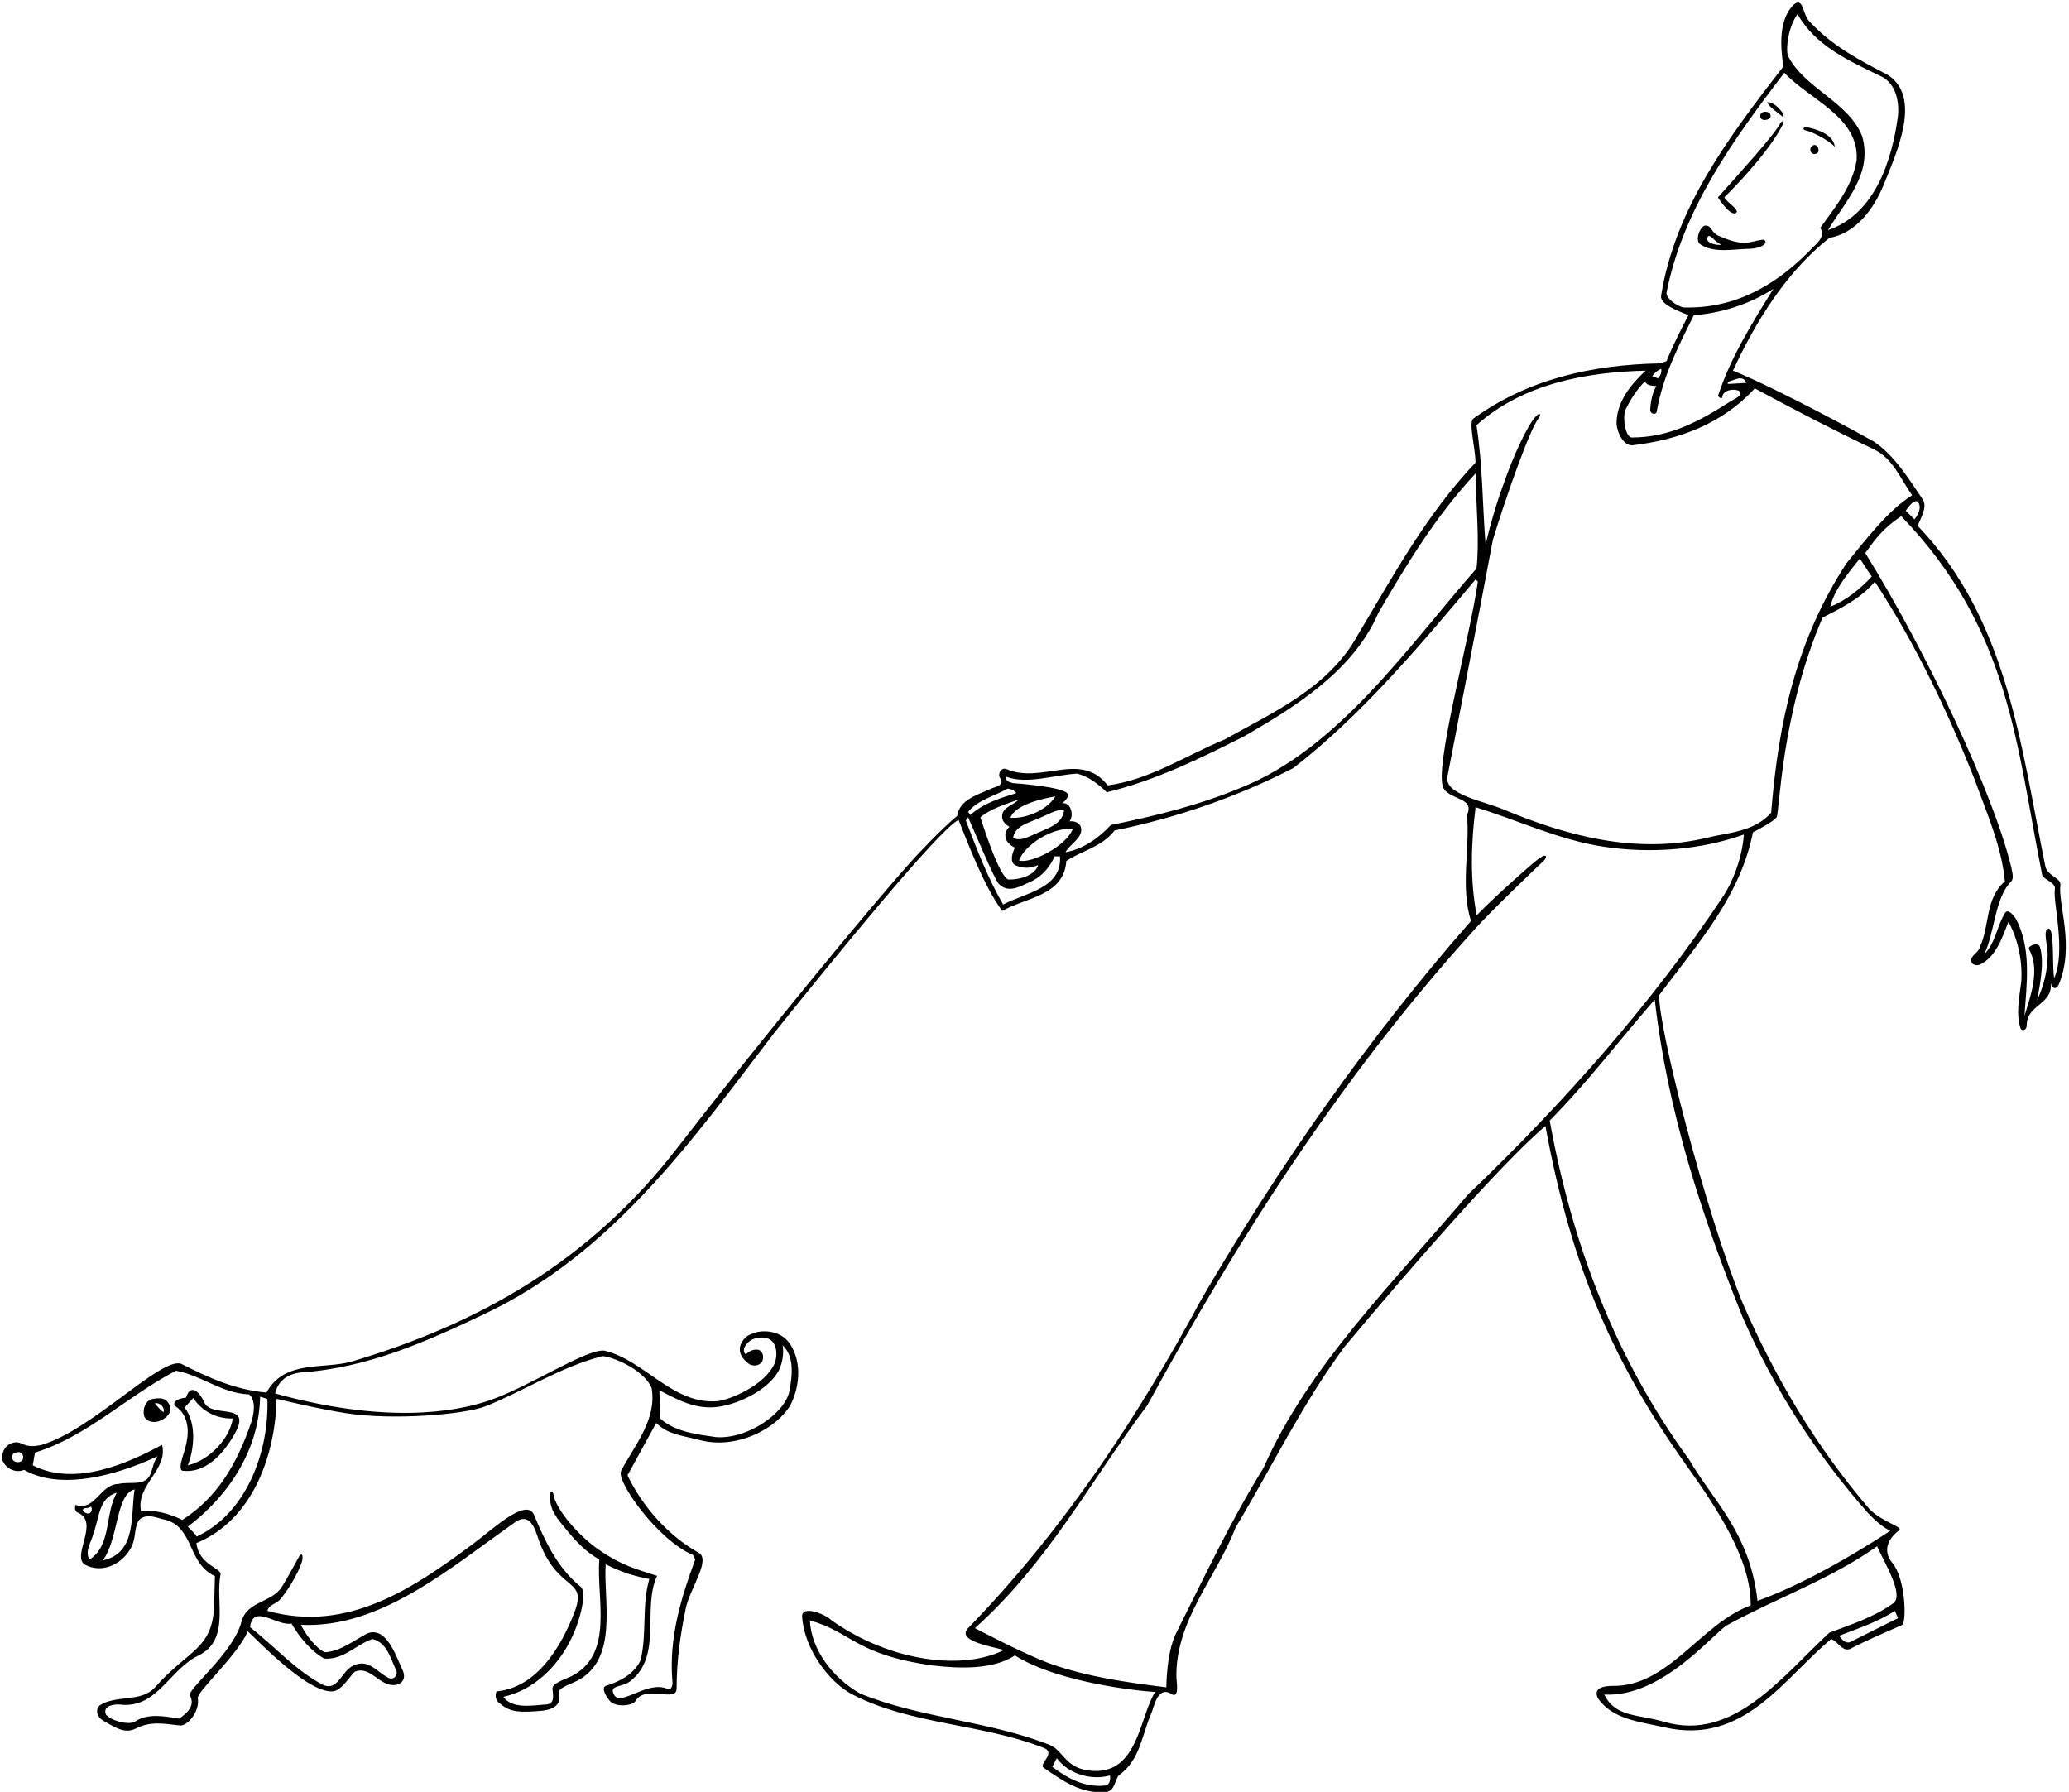 <?xml version="1.0" encoding="UTF-8"?>
<svg xmlns="http://www.w3.org/2000/svg" xmlns:xlink="http://www.w3.org/1999/xlink" width="455pt" height="394pt" viewBox="0 0 455 394" version="1.1">
<g id="surface1">
<path style=" stroke:none;fill-rule:nonzero;fill:rgb(0%,0%,0%);fill-opacity:1;" d="M 33.602 307.602 C 32.035 307.914 31.301 309.699 31.699 311.398 C 32.016 312.23 33.102 312.895 34.602 312.602 C 36.102 312.199 38.176 310.824 37.199 308.801 C 36.449 307.234 35.008 307.371 33.602 307.602 Z M 35.961 310.52 C 35.008 309.898 34.055 308.559 34.055 308.559 C 35.32 308.344 36.297 309.602 35.961 310.52 "/>
<path style=" stroke:none;fill-rule:nonzero;fill:rgb(0%,0%,0%);fill-opacity:1;" d="M 453.102 194.602 C 453.328 193.062 450.23 192.594 449.801 190.5 C 444.398 163.898 441.5 136.199 421.699 115.602 C 422.5 113.801 423.824 111.488 422.898 109.898 C 419.801 105.398 416.801 100.301 412.102 97.102 C 410.402 96.117 391.602 85.801 381.102 81.5 C 386 70.898 392.699 59.898 402.301 52.301 C 408.199 51.301 412.191 45.738 414.301 40.5 C 417.215 33.254 422.633 21.41 415.199 16.5 C 409.102 13.301 403.117 10.293 397.898 4.699 C 396.367 3.059 396.617 -0.562 394.602 0.898 C 391.102 4.102 391.5 10.301 392.199 14.602 C 380.199 30.102 368.398 45.699 365.301 65 C 364.938 66.875 369.102 68.398 371.301 69.301 C 369.602 72.602 367.898 75.898 366.5 79.398 L 365.102 79.898 C 349.898 80.199 335.941 83.395 323.941 92.094 C 322.973 93.105 324.379 98.152 324.5 101.699 C 313.602 113.199 306.398 126.602 298.602 139.602 C 292.199 151.301 279.801 156.699 269.301 162.602 C 260.801 166.102 253 171.398 243.602 172.699 C 237.602 165 229.102 172.5 221.301 169.102 C 220.066 168.664 219.398 170.301 219.898 171 C 221.102 172.699 218.895 172.988 218 173.398 C 215.035 174.758 211 175.801 210.5 179.398 C 207 182.301 202.105 187.516 200.559 189.23 C 191.164 199.664 167.336 228.664 148.801 252.602 C 129.711 277.254 105.5 291 77.5 299.332 C 71.195 301.211 62.668 298.832 58.602 306.199 C 51.699 305.602 45.801 302.898 39.898 299.898 C 35.543 298.168 20.5 314.301 9.199 317.699 C 4.668 318.75 4.957 316.375 2.398 317.398 C 1.02 317.953 0.301 319.5 0.5 321 C 1.199 322.898 3.398 324 5.301 323.199 C 14.398 328.398 28.375 323.168 34.625 320.207 C 33.648 321.832 33.699 322.5 33.398 323.199 C 32.5 327.199 28.898 325.602 26 326.301 C 22 326.398 20.898 332.398 16.602 330.898 C 16.398 331.602 16.469 332.336 17.102 332.602 C 22.078 334.68 15.465 342.379 18.801 344.102 C 22.145 345.828 26.328 344.395 28.602 340.699 C 30.195 338.109 29.273 335.598 30.801 334 C 32.602 332.699 34.543 333.844 36.5 334.199 C 42.699 336 41.238 343.801 47.266 346.562 L 47.102 352.5 C 46.93 362.711 41.574 362.543 34.102 371 C 31.102 374.395 25.5 372.602 21.898 375 C 20.801 376.199 21.488 377.691 22.801 378.398 C 24.926 379.551 27.266 381.371 29.801 380.102 C 33.238 378.375 35.801 379 39.602 379.398 C 41.238 379.531 44 376.301 43.5 373.398 C 43.246 372 52.199 364 54.5 358.699 C 59.301 363.398 68.27 372.25 73.199 371.898 C 75.125 371.762 77.055 368.402 78 367.602 C 81.398 366.102 83.496 370.914 86.898 370.5 C 88.32 370.328 89.355 369.156 88.602 367.398 C 87.102 364.199 85.004 357.441 80.699 359.199 C 77.699 360.801 75 363 71.602 363.301 C 70.695 363.297 67.848 360.703 66.176 357.273 C 83.664 358.109 98.895 344.836 113.301 334.699 C 117.137 332 118.059 337.859 118.801 339.5 C 123.078 350.242 129.27 346.895 126.301 354.602 C 123.445 362.008 118.102 371.102 109.199 371.898 C 108.801 372.801 109 374 110 374.602 C 112.301 376.602 114.543 376.52 118.801 376.199 C 121.102 376.027 123.699 375.199 122.898 372.199 C 122.66 371.332 124.898 370.5 126 370 C 136.398 365.699 132.621 351.922 133.203 343.969 C 137.473 346.059 139.73 346.562 142.801 347.199 C 141.102 353 142.301 359 140.898 365 C 139.5 368.102 136.199 369.801 133.199 370.699 C 132.117 371.164 133.398 373.199 134.199 374.102 C 135.699 375.5 139.062 375.012 139.699 374.102 C 141.898 370.199 148.938 374.594 148.801 371.199 C 148.801 365.102 149.633 359.387 150.801 353.699 C 151.695 349.324 156.469 342.879 153.602 341.398 C 147 337.699 141.301 331.301 138 324.398 L 144.301 312.898 C 147 315.398 149.086 315.434 154.102 316.699 C 162.023 318.703 170.719 314.195 173.801 309 C 175.699 305.301 176.52 299.859 173.801 295.602 C 172.062 292.883 168.586 292.309 166.102 293 C 165 293.5 163.977 293.504 163 295.398 C 162.102 297.199 163.301 298.898 164.699 299.898 C 165.602 300.5 167.004 300.332 167.602 299.398 C 168 298.602 167.898 297.172 166.801 296.801 C 165.602 296.602 164.801 297.102 164 297.801 C 163.5 297.398 163.551 296.746 163.699 296.301 C 164.602 294.5 166.5 293.801 168.5 294.199 C 171 294.801 171.016 298.027 170.398 299.699 C 168.199 304.801 160.051 307.926 157.699 308.102 C 147.895 308.832 141.898 299.199 133 297 C 129.215 296.398 116.816 304.68 108 307.801 C 99.668 310.75 84.156 312.953 60.5 306.398 C 61.102 303.801 63.023 302.18 66 301.801 C 80.898 300.801 93.793 294.98 106.602 288.898 C 134.836 275.5 152.398 250.5 170.199 227.199 C 182.801 211.5 206.332 182.512 210.801 180.277 C 212.574 184.633 216.199 194.602 220.398 200.301 C 225.398 197.398 234 197 234.5 189.301 C 237.801 187.102 242.398 186.199 245.102 182.602 C 258.898 179.801 272.102 175.199 284.398 168.898 C 299.5 157.199 312.301 141.898 324.5 127.398 L 325 127.898 C 323.199 140.602 315.098 169.629 317.5 173.398 C 319.133 175.965 324.398 175.398 322.602 179.199 C 323.301 186.199 321.102 195.301 323.5 202.5 C 300.602 228.602 281.102 256.699 264.301 285.5 C 250.5 311.102 234.102 336.199 212.898 358 C 210.43 360.648 216.973 361.84 220.801 362.801 C 211.957 367.277 196.066 365.578 182.898 356.301 C 181.195 354.703 176.352 353.004 176.398 355.398 C 176.801 362.5 182.301 369.914 187.5 372.602 C 200.418 379.277 216.199 379 229.699 384.398 C 232.199 385.5 228.359 387.926 229.5 388.699 C 233.5 391.398 237.699 394.602 243.398 394 C 245.199 393.602 245.102 391.602 246 390.398 C 250.801 387 251.102 381.398 253.199 376.699 C 253.852 375.18 254.602 370.398 257.801 372.602 C 259.289 373.227 258.801 370.199 258.699 368.801 C 258.5 356.199 267.5 346.898 271.699 335.898 C 279.699 322.602 286.301 308.801 295.699 296.102 C 309.398 279.699 329.789 256.203 339.859 247.57 C 345.52 278.738 355.059 300.078 370.836 322.168 C 377.5 331.5 385.164 343 385 353 C 374 357 366.898 371 354.5 370.699 C 353.051 370.711 350.199 371 351.398 373.398 C 354.602 378.102 360.727 378.59 366 379.801 C 383.496 383.816 392.102 369.199 402.699 360.398 C 404.199 360.898 405.074 363.18 406.801 362.602 C 410.602 360.602 414.5 359 418.301 357.301 C 419.277 356.746 419.141 347.242 416.141 343.641 C 414.238 341.34 414.727 338.699 417.629 336.5 C 418.73 335.793 413.941 334.695 411.102 331.801 C 399.199 317.898 390.301 302.699 383.301 286.699 C 374.898 266.102 364.688 225.996 364.875 218.805 C 373.938 206.746 382.668 197 385.5 183 C 385.5 183 390.035 180.703 390.699 179.699 C 391.367 178.699 391.633 157.078 400.801 135.801 C 404.898 133.699 409.199 131.602 412.301 127.898 C 421.398 141.801 428.398 156.602 434.398 171.801 C 437 179 440.199 186.199 440.898 193.801 C 436.5 197.602 437.602 203.602 435.398 208.199 C 435.199 209.5 433.301 210 433.5 211.398 C 433.676 212.094 434.605 212.445 435.398 212.102 C 438.898 210.5 440.398 206 441.688 202.688 C 443.852 206.625 444.801 211.5 444.5 215.898 C 444.102 219.102 443.301 222.801 444.301 226 C 444.562 226.875 445.688 226.562 445.699 225.5 C 445.699 220.801 451.398 221 451 216.199 C 451 216.199 451.625 218.312 452.699 216.602 C 456.34 208.074 452.578 198.934 453.102 194.602 Z M 4.102 321.5 C 2.332 321.625 2.344 319.75 3.25 319.457 C 4.543 319.043 4.957 319.5 5.102 320.301 C 5.168 321.125 4.582 321.457 4.102 321.5 Z M 18.207 332.168 C 18.207 331.266 19.375 331.875 20 331.25 C 20.418 331.918 20.043 332.668 19.543 332.793 C 19.043 332.891 18.293 332.418 18.207 332.168 Z M 19.699 342.898 C 18.5 341.199 20.234 338.781 20.488 337.355 C 21.91 333.59 21.656 329.406 25.699 328.199 C 23 332.801 24.602 339.801 19.699 342.898 Z M 22.602 343.102 C 26.102 338.5 25.422 328.488 29.602 327.5 C 28.688 333.258 30.102 341.5 22.602 343.102 Z M 158.199 309.301 C 163.422 308.48 169.992 304.852 171.602 300.602 C 172.594 297.898 172.102 295.801 172.102 295.801 C 174.801 298.301 174.199 302.699 173.602 305.898 C 172.637 310.738 164.398 316.5 157.5 316 C 154.504 315.52 148.602 315.102 145.199 311.898 L 145 305.699 C 148.914 307.711 153.043 310.109 158.199 309.301 Z M 31 332.301 C 29.898 326.398 37.055 323.168 35.633 317.691 C 27.852 321.922 16.398 326.898 7.199 322.199 L 7.699 319.398 C 19.102 315.898 28.102 306.898 38.699 301.398 C 44.301 302.398 48.801 306.398 54.801 306.602 C 56.387 307.984 55.82 311.105 55.199 312.898 C 51.949 322.293 47.602 329.398 40.102 334.199 C 37.398 332.898 34.199 331.898 31 332.301 Z M 41.301 335.699 C 50.398 328.801 57 318.699 57.199 307.102 L 58.801 307.602 C 59.199 319.5 53.992 332.914 43.246 337.859 C 42.746 337.023 42.078 336.52 41.301 335.699 Z M 71.301 364.699 C 75.602 365 78.301 361.602 81.898 360.398 C 85.199 361.199 85.898 364.801 87.199 367.398 C 87.5 368.602 86.301 369.602 85.199 368.801 C 82.898 367.602 81 364.699 77.801 366.199 C 75.199 367.199 74.398 371.898 71.102 370.5 C 65.199 367.5 60.398 362 55 357.801 C 55.602 352.5 60.898 357.602 64.102 357 C 65.801 359.898 68.301 363 71.301 364.699 Z M 60.832 307.582 C 65.832 308.75 70.816 309.918 76.168 310.75 C 86.328 312.332 102.148 311.082 106.914 309.168 C 115.48 305.723 123.398 300.5 132.5 298.199 C 134.086 298.168 141.398 300.801 143.301 305.199 C 144.5 312.102 139.602 317.699 136.602 323.398 C 135.379 325.641 144.801 338.801 152.398 341.898 L 152.898 342.898 C 149.801 351.301 147 360.199 147.898 370 C 147.934 370.746 147.512 371.664 146.898 371.398 C 142.5 369.398 137.055 374.93 135.199 372.898 C 133.5 370.301 137.055 371.164 138.801 369.5 C 145.699 363.898 141.199 353.602 144.5 346.5 C 140.066 345.055 136.801 344.301 131.602 340.699 C 127.273 337.703 122.164 331.859 121.699 328.5 C 121.57 327.902 121.07 327.648 121 328.5 C 120.652 332 122.715 334.09 124.602 336.398 C 126.676 338.945 128.898 341.301 131.801 342.898 C 131.102 351.398 135.199 363.801 125.602 368.602 C 124.102 369.301 121.32 370.16 121.5 371.398 C 121.699 373.102 122 374.801 119.801 374.801 C 117 375 112.602 375.801 110.699 373.102 C 118.699 371.301 124.465 364.457 127 357 C 127.934 354.262 128.938 349.992 127.699 348.898 C 122.5 344.699 119.801 338.699 117.398 333 C 115.633 329.324 108.352 336.27 104 339.5 C 90.848 349.27 76.398 359.102 58.801 354.199 C 59.102 352.898 60.402 352.836 61.5 351.801 C 63.898 349.102 66.324 344.344 66.5 342.898 C 66.676 341.457 66.094 341.688 65.801 342.199 C 65.508 342.711 63.406 346.664 62 348.898 C 59.73 352.504 54.297 351.973 53.102 356.602 C 51.281 363.633 40.738 371.75 41.801 372.898 C 43 375.102 41 376.801 39.398 377.898 C 36.398 377.398 32.398 376.602 29.602 378.602 C 28.102 379.363 24.254 378.277 23.301 377 C 22.398 374.898 25.59 374.68 26.398 374.801 C 34.5 375.801 37.301 367 43.699 364 C 50.699 360.5 47.301 352 48.5 346.199 C 48.77 344.805 43.75 344.137 43.199 339.301 C 55.602 334.199 60.535 319.984 60.832 307.582 Z M 421.699 110.301 C 422.719 111.336 421.898 113.199 421 114.199 L 419.102 112.301 C 419.5 111.699 420.844 109.766 421.699 110.301 Z M 384 84.199 L 380.398 84.398 C 379.965 84.465 379.66 84.223 380.199 83.898 C 381.301 83.602 383.398 82.301 384 84.199 Z M 395.301 3.102 C 399.301 10.199 406.898 13.5 413.5 16.699 C 417.301 18.398 417.625 23.062 417.398 25.398 C 416.102 35.301 412.301 47.102 402 50.602 C 405.801 44.199 411.898 38.301 409.5 29.898 C 406.375 22.25 396.867 19.531 393.168 12.234 C 392.66 10.297 393.398 5.699 395.301 3.102 Z M 370.301 67.602 C 368.75 67.375 366.25 65.5 366.5 64.301 C 370.102 46.102 381 30.898 392.398 16 C 397.898 21.898 408.898 25.699 408.301 35.199 C 407.398 40.898 403.699 45.398 400.301 50.102 C 401.699 52.199 399.102 53.801 397.699 55.398 C 390.102 63 381.301 67.898 370.301 67.602 Z M 365.301 81.102 C 365.5 81.699 365.199 82.602 364.602 83.199 C 364.227 83.004 363.773 82.855 363.371 82.758 C 363.57 82.258 364.469 81.414 365.301 81.102 Z M 364.301 84.898 C 363.199 86.398 362.945 89.16 362.898 90.199 C 362.945 90.871 363.801 91.301 364.301 90.699 C 365.602 82.898 369.102 76.102 372.5 69.301 C 378.398 68.898 384.801 66.898 390 63.5 C 385.398 70.898 380.5 78.699 377.801 87.102 C 378.102 87.301 378.301 87.699 378.699 87.5 C 378.801 85.398 382.039 85.441 382.602 86.102 C 383.301 87 381.395 87.719 380.574 88.246 C 373.676 92.648 367.199 96.199 358.801 96.199 C 357.516 96.055 356.801 92.301 357.398 90.199 C 358.5 88 359.801 85.801 361.699 83.898 C 362.395 84.891 363.25 84.77 364.301 84.898 Z M 221.602 173.398 C 222.293 173.484 223 173.699 223.5 174.398 C 219.898 175.5 216.301 176.602 213.398 179.199 L 212.898 178.5 C 215.199 175.801 218.602 175.102 221.602 173.398 Z M 228.5 183 C 226.688 183.707 224.398 185.199 222.801 184.199 C 223.199 181.898 225.363 181.219 227.301 180.398 C 230.504 179.207 232.305 177.777 234 178.199 C 233.602 181.199 230.609 182.012 228.5 183 Z M 235.898 182.301 C 234.5 186 226.848 189.961 224.094 189.219 C 225.312 185.773 231.5 181.801 235.898 182.301 Z M 222.188 179.789 C 223.352 176.98 228.703 175.711 232.102 175.102 C 229.812 178.73 224.621 180.105 222.188 179.789 Z M 220.398 179.199 C 220.227 180.531 221.102 181.301 222 181.801 C 221 182.602 220.176 184.871 223.199 186.398 C 222.609 187.523 222.027 189.48 223.199 190.199 C 224.898 191 226.602 191 228.301 190.199 C 227.699 192.398 224.359 193.453 221.801 193.398 C 219.699 193 215.602 179.699 215.602 179.699 C 217.898 177.801 221 176.898 224 175.801 C 223 177 220.633 177.402 220.398 179.199 Z M 220.602 198.898 C 217.199 193 214.801 186.699 212.398 180.398 L 212.898 179.699 C 214.559 183.441 218.637 193.188 219.602 194.301 C 221.898 196.699 224.621 194.672 226.801 193.801 C 229.34 192.605 231.102 190.301 231.898 188.301 L 233.102 188.301 C 233.602 195.398 225.199 196.398 220.602 198.898 Z M 324.699 125 C 309.602 142.199 294.398 164.602 272.898 173.199 C 263.801 177 254.199 179.398 244.301 181.398 C 241.602 184.301 238.199 186.699 234.301 187.398 C 235.199 185.602 238.605 184.027 237.602 181.602 C 237.102 180.801 236.199 180.5 235.199 180.602 C 236.199 179.398 235.602 176.398 233.602 176.602 C 233.602 176.602 235.137 175.465 234.801 174.602 C 234.156 172.957 222.801 172.199 222.801 172.199 C 221.816 171.895 221.199 171.898 221.301 170.801 C 226 172.5 231.699 170.398 236.898 170.102 C 239.5 170.801 241.398 172.301 243.398 174.199 C 254.102 171.602 263.898 166.801 273.602 161.898 C 284.898 155.398 297.602 147.5 303.102 134.801 C 309.301 124.102 315.898 113.301 324.5 104.102 C 324.602 111.398 325.398 118.898 324.699 125 Z M 243.102 392.602 C 238.398 393.102 234.801 391 231.398 388.5 L 232.398 386.602 C 235.102 390.199 240.102 391.5 244.102 390.398 C 244.199 391 244.199 392.398 243.102 392.602 Z M 240.5 389.398 C 234.223 389.117 234.051 385.039 230.898 383.699 C 217.602 378.398 202.398 377.801 189.199 372.398 C 183.199 369 178.398 362.801 178.102 356.301 C 187.398 358.898 187.992 363.793 205 366.199 C 210.801 366.898 218.398 367.199 223.199 364 C 231.301 369.199 246.641 371.523 254.02 372.035 C 250.633 377.387 250.316 389.844 240.5 389.398 Z M 406.801 361.102 C 405.5 361.398 405.074 360.277 404.398 359.699 C 408.137 358.234 412.898 356.699 416.699 354.199 L 417.398 355.801 Z M 416.398 352.5 C 412.301 355.5 407.102 357.199 402.301 359 C 391.898 368.602 381.223 383.027 366 378.602 C 360.191 376.91 355.199 377.602 352.801 372.602 C 365.605 373.301 376.906 358.941 379.898 357.301 C 390.809 351.316 402.5 347.301 412.801 340 C 414.5 343.801 418.73 350.625 416.398 352.5 Z M 383.301 289.801 C 390.102 305.199 399.301 319.699 410.898 332.801 C 412.398 334.301 413.691 335.602 415.699 336.602 C 407.117 342.23 396 348.598 386.5 352 C 384.836 337 376.699 330 371.5 321 C 355.199 298.699 345.699 273.5 340.801 246.398 C 349.301 237.801 356.199 228.602 363.898 219.801 C 366.699 244.398 374.301 267.5 383.301 289.801 Z M 379 197 C 363.449 220.469 343.801 242.602 322.801 262.699 C 306.801 281.602 287.602 300.5 277.898 322.699 C 270.5 334.602 264.699 347.102 258.5 359.398 C 257.082 362.434 256.57 367.023 256.484 371.016 C 247.688 369.918 239.234 368.723 231.199 365.898 C 225.703 363.969 214.398 358 214.398 358 C 230.5 343.602 239.898 325.5 252.301 309 C 272.102 272.699 294.602 237.199 323.801 204.898 C 327.156 201.004 338.352 190.301 339.375 189.375 C 340.398 188.449 340.176 187.477 338.398 188.801 C 336.625 190.125 328.949 196.949 324.75 201.25 C 323.25 193.551 323.5 185.398 324.5 177.5 C 334 180.398 342.848 184.715 352.801 186.199 C 362.965 187.715 374 186.898 383.5 183.5 C 383.125 188.875 380.863 194.191 379 197 Z M 389.5 178.699 C 385.801 182.898 380.191 183.039 375.398 184.199 C 359.77 187.984 344.152 183.652 330.699 178 C 326.297 176.148 317.559 174.672 318.301 170.801 C 319.09 166.66 325.102 135.801 328.301 118.699 C 331.102 109.5 336.375 94.453 338.398 91.898 C 338.898 91.219 338.766 90.652 337.898 91.398 C 335.891 93.355 332.5 101 330.699 106.301 C 329.102 110.602 327.801 115.102 326.699 119.699 C 326 111.5 326.102 102.5 324.699 93.5 C 334.801 84.398 348.801 81.801 361.898 81.5 C 358.699 84.5 355.5 88.301 355.5 93.102 C 355.602 95.102 357.027 98.129 359.102 97.898 C 369.301 96.699 378.898 93.102 385.898 85.398 C 395.031 90.32 403.145 94.531 412.102 98.801 C 416.281 100.793 418 105.398 420.5 108.898 C 415.102 112.301 410.398 118.602 406.102 123.801 C 395.051 140.684 391.113 158.645 389.5 178.699 Z M 402.5 133.398 C 403.398 129.602 406.398 126.102 409 122.801 C 410.125 124.5 410.727 125.523 411.625 126.75 C 409.25 129.375 405.898 132.102 402.5 133.398 Z M 451.75 215.062 C 451.25 212.938 451.875 204.023 450.5 204.199 C 449.125 204.375 450.398 208.102 450.301 210.199 C 450.199 213.5 449.664 216.188 448 219.938 C 448.227 218.188 449.801 212 448.602 208.199 C 448.062 207 445.875 208.062 446.199 208.699 C 448.699 213.102 446.602 218.898 445.199 223.398 C 445.699 216.301 446.801 208.5 443.301 202 C 442.625 201 441.5 199.75 440.898 200.801 C 439.102 203.699 438.898 207.301 436.301 209.898 C 438.699 205.199 438.602 197.48 442.301 193.801 C 442.742 193.262 442.75 192.664 442.301 190.699 C 438.5 174.75 423.801 143.5 410.199 121.602 C 412.301 118.699 413.965 116.242 418.102 113.5 C 442.125 138.375 443.449 164.215 449.102 192.398 C 449.336 193.336 452.156 194.094 451.898 195.5 C 451.406 198.227 454.398 209.062 451.75 215.062 "/>
<path style=" stroke:none;fill-rule:nonzero;fill:rgb(0%,0%,0%);fill-opacity:1;" d="M 398.199 33.301 C 398.355 33.727 398.844 33.973 399.398 33.801 C 399.844 33.672 399.996 33.191 399.898 32.801 C 399.691 31.211 397.688 31.906 398.199 33.301 "/>
<path style=" stroke:none;fill-rule:nonzero;fill:rgb(0%,0%,0%);fill-opacity:1;" d="M 388.602 22.5 C 389.297 23.766 391.148 24.859 391.699 25.398 C 392.254 25.938 392.578 25.449 391.699 24.398 C 391.016 23.582 389.898 22.398 388.602 22.5 "/>
<path style=" stroke:none;fill-rule:nonzero;fill:rgb(0%,0%,0%);fill-opacity:1;" d="M 391.5 27.102 C 390.211 29.676 382.602 38 377.801 43.398 C 378.602 44.699 380.938 47.812 381.898 46.699 C 382.312 45.938 379.898 44.602 379.199 43.398 C 384.199 38.398 389.68 32.188 392.199 27.102 C 392.336 26.68 391.855 26.465 391.5 27.102 "/>
<path style=" stroke:none;fill-rule:nonzero;fill:rgb(0%,0%,0%);fill-opacity:1;" d="M 403.5 32.301 C 403.199 29.199 398.555 28.227 397.5 28 C 396.445 27.773 396.281 28.566 397.199 28.699 C 398.117 28.836 402.102 30.699 403.5 32.301 "/>
<path style=" stroke:none;fill-rule:nonzero;fill:rgb(0%,0%,0%);fill-opacity:1;" d="M 387.602 52.699 C 384.801 53.102 383.625 54.312 378.301 52 C 376.125 51.25 376.602 49.5 374.898 49.602 C 373.812 49.938 372.688 52.812 373.898 53.699 C 376.898 55.801 381.5 54.699 385 54.699 C 388.688 54.375 388.75 52.688 387.602 52.699 Z M 375.602 52 C 376.188 51.438 377.062 53.188 378.562 53.812 C 377.5 54 374.699 53.398 375.602 52 "/>
<path style=" stroke:none;fill-rule:nonzero;fill:rgb(0%,0%,0%);fill-opacity:1;" d="M 388.176 26.375 C 389.023 26.27 389.602 26 389.301 25.102 C 388.938 24.328 387 24.301 387.102 25.602 C 387.152 26.07 387.5 26.422 388.176 26.375 "/>
<path style=" stroke:none;fill-rule:nonzero;fill:rgb(0%,0%,0%);fill-opacity:1;" d="M 51.602 315.301 C 55.691 308.023 46.48 312.051 44.898 308.301 C 44.168 306.562 42.004 303.816 40.906 307.316 C 38.703 307.531 37.727 308.57 38.699 309.301 C 41.301 311 41.574 314.512 41.102 316.699 C 40.82 319.031 38.898 322.879 40.102 323.398 C 45 324 48.938 320.035 51.602 315.301 Z M 41.301 322.199 C 42.699 318.699 43.301 313 40.602 309.5 L 42.5 307.398 C 44.398 310.301 47.602 312 51.199 311.898 C 50.5 316.398 46 321.102 41.301 322.199 "/>
</g>
</svg>
